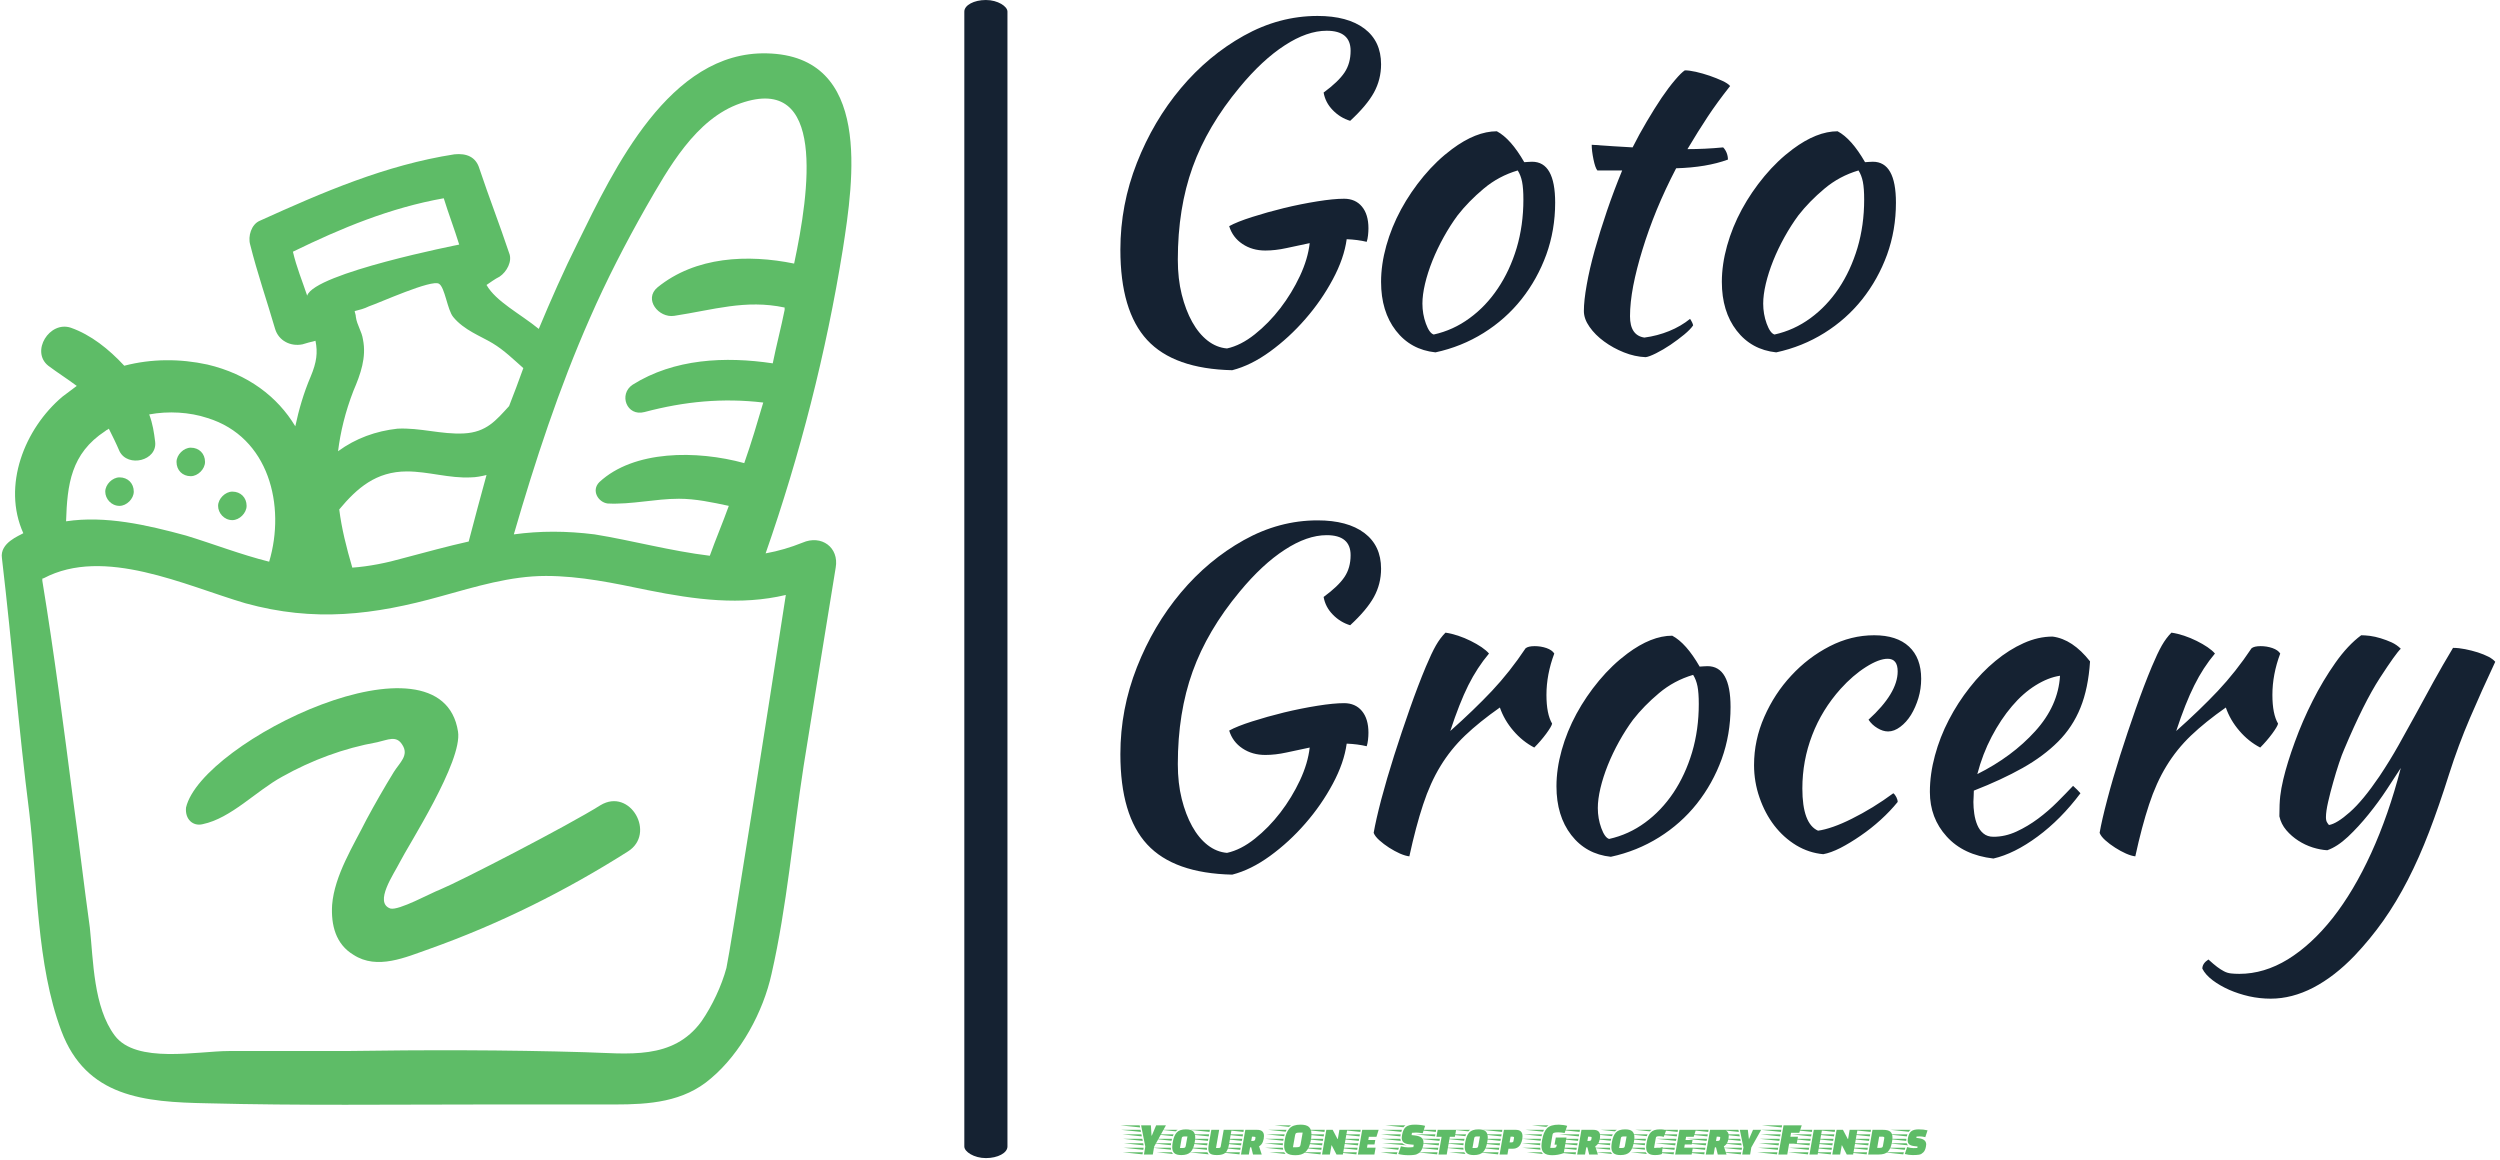 <svg xmlns="http://www.w3.org/2000/svg" version="1.1" xmlns:xlink="http://www.w3.org/1999/xlink" xmlns:svgjs="http://svgjs.dev/svgjs" width="1000" height="464" viewBox="0 0 1000 464"><g transform="matrix(1,0,0,1,-0.606,-0.382)"><svg viewBox="0 0 396 184" data-background-color="#ffffff" preserveAspectRatio="xMidYMid meet" height="464" width="1000" xmlns="http://www.w3.org/2000/svg" xmlns:xlink="http://www.w3.org/1999/xlink"><g id="tight-bounds" transform="matrix(1,0,0,1,0.24,0.152)"><svg viewBox="0 0 395.52 183.697" height="183.697" width="395.52"><g><svg viewBox="0 0 491.273 228.169" height="183.697" width="395.52"><g><rect width="8.498" height="228.169" x="189.65" y="0" fill="#152232" opacity="1" stroke-width="0" stroke="transparent" fill-opacity="1" class="rect-qz-0" data-fill-palette-color="primary" rx="1%" id="qz-0" data-palette-color="#152232"></rect></g><g transform="matrix(1,0,0,1,220.395,0.568)"><svg viewBox="0 0 270.878 227.034" height="227.034" width="270.878"><g id="textblocktransform"><svg viewBox="0 0 270.878 227.034" height="227.034" width="270.878" id="textblock"><g><svg viewBox="0 0 270.878 198.764" height="198.764" width="270.878"><g transform="matrix(1,0,0,1,0,0)"><svg width="270.878" viewBox="7.05 -36.9 157.95 112.9" height="198.764" data-palette-color="#152232"><svg></svg><svg></svg><g class="wordmark-text-0" data-fill-palette-color="primary" id="text-0"><path d="M32.75-15.9v0c0.867 0 1.55 0.3 2.05 0.9 0.5 0.6 0.75 1.433 0.75 2.5v0c0 0.267-0.017 0.54-0.05 0.82-0.033 0.287-0.083 0.53-0.15 0.73v0c-0.7-0.167-1.467-0.267-2.3-0.3v0c-0.2 1.467-0.733 3.007-1.6 4.62-0.867 1.62-1.917 3.137-3.15 4.55-1.233 1.42-2.583 2.663-4.05 3.73-1.467 1.067-2.917 1.783-4.35 2.15v0c-4.467-0.1-7.723-1.257-9.77-3.47-2.053-2.22-3.08-5.68-3.08-10.38v0c0-3.433 0.633-6.76 1.9-9.98 1.267-3.213 2.95-6.07 5.05-8.57 2.1-2.5 4.51-4.51 7.23-6.03 2.713-1.513 5.537-2.27 8.47-2.27v0c2.3 0 4.093 0.483 5.38 1.45 1.28 0.967 1.92 2.333 1.92 4.1v0c0 1.167-0.273 2.25-0.82 3.25-0.553 1-1.463 2.083-2.73 3.25v0c-0.767-0.233-1.433-0.643-2-1.23-0.567-0.58-0.917-1.253-1.05-2.02v0c1.133-0.833 1.933-1.6 2.4-2.3 0.467-0.7 0.7-1.533 0.7-2.5v0c0-1.533-0.917-2.3-2.75-2.3v0c-1.5 0-3.107 0.56-4.82 1.68-1.72 1.113-3.447 2.72-5.18 4.82v0c-2.467 2.967-4.267 6.023-5.4 9.17-1.133 3.153-1.7 6.697-1.7 10.63v0c0 1.467 0.15 2.8 0.45 4 0.3 1.2 0.7 2.25 1.2 3.15 0.5 0.9 1.09 1.617 1.77 2.15 0.687 0.533 1.43 0.833 2.23 0.9v0c1.067-0.233 2.133-0.777 3.2-1.63 1.067-0.847 2.043-1.847 2.93-3 0.88-1.147 1.63-2.38 2.25-3.7 0.613-1.313 0.987-2.57 1.12-3.77v0c-0.933 0.2-1.823 0.39-2.67 0.57-0.853 0.187-1.663 0.28-2.43 0.28v0c-1 0-1.873-0.25-2.62-0.75-0.753-0.5-1.263-1.183-1.53-2.05v0c0.6-0.333 1.477-0.683 2.63-1.05 1.147-0.367 2.37-0.71 3.67-1.03 1.3-0.313 2.577-0.57 3.83-0.77 1.247-0.2 2.27-0.3 3.07-0.3zM43.25 1.75v0c-1.9-0.2-3.417-1.033-4.55-2.5-1.133-1.467-1.7-3.333-1.7-5.6v0c0-1.333 0.2-2.717 0.6-4.15 0.4-1.433 0.967-2.827 1.7-4.18 0.733-1.347 1.6-2.62 2.6-3.82 1-1.2 2.083-2.233 3.25-3.1v0c1.833-1.367 3.55-2.05 5.15-2.05v0c1.067 0.567 2.117 1.75 3.15 3.55v0c0.167 0 0.317-0.01 0.45-0.03 0.133-0.013 0.283-0.02 0.45-0.02v0c1.767 0 2.65 1.567 2.65 4.7v0c0 2.1-0.34 4.093-1.02 5.98-0.687 1.88-1.637 3.587-2.85 5.12-1.22 1.533-2.67 2.823-4.35 3.87-1.687 1.053-3.53 1.797-5.53 2.23zM45.8-14v0c-0.567 0.767-1.1 1.6-1.6 2.5-0.5 0.9-0.933 1.807-1.3 2.72-0.367 0.92-0.65 1.803-0.85 2.65-0.2 0.853-0.3 1.613-0.3 2.28v0c0 0.8 0.133 1.567 0.4 2.3 0.267 0.733 0.567 1.15 0.9 1.25v0c1.5-0.333 2.873-0.96 4.12-1.88 1.253-0.913 2.337-2.053 3.25-3.42 0.92-1.367 1.64-2.917 2.16-4.65 0.513-1.733 0.77-3.583 0.77-5.55v0c0-0.867-0.05-1.55-0.15-2.05-0.1-0.5-0.267-0.933-0.5-1.3v0c-1.467 0.433-2.773 1.133-3.92 2.1-1.153 0.967-2.147 1.983-2.98 3.05zM64.7-19.15h-2.85c-0.167-0.2-0.317-0.627-0.45-1.28-0.133-0.647-0.2-1.203-0.2-1.67v0c0.867 0.067 1.7 0.123 2.5 0.17 0.8 0.053 1.533 0.097 2.2 0.13v0c0.5-1 1.043-1.993 1.63-2.98 0.58-0.98 1.143-1.88 1.69-2.7 0.553-0.813 1.073-1.503 1.56-2.07 0.48-0.567 0.853-0.933 1.12-1.1v0c0.333 0 0.757 0.057 1.27 0.17 0.52 0.12 1.047 0.27 1.58 0.45 0.533 0.187 1.017 0.38 1.45 0.58 0.433 0.2 0.733 0.4 0.9 0.6v0c-1 1.267-1.857 2.44-2.57 3.52-0.72 1.087-1.497 2.33-2.33 3.73v0c0.667 0 1.34-0.017 2.02-0.05 0.687-0.033 1.38-0.083 2.08-0.15v0c0.167 0.167 0.3 0.373 0.4 0.62 0.1 0.253 0.15 0.513 0.15 0.78v0c-1.633 0.6-3.617 0.933-5.95 1v0c-0.833 1.6-1.577 3.19-2.23 4.77-0.647 1.587-1.193 3.113-1.64 4.58-0.453 1.467-0.807 2.85-1.06 4.15-0.247 1.3-0.37 2.467-0.37 3.5v0c0 1.467 0.55 2.283 1.65 2.45v0c1-0.133 1.95-0.383 2.85-0.75 0.9-0.367 1.7-0.833 2.4-1.4v0c0.2 0.3 0.317 0.55 0.35 0.75v0c-0.2 0.3-0.54 0.65-1.02 1.05-0.487 0.4-1.013 0.793-1.58 1.18-0.567 0.38-1.117 0.703-1.65 0.97-0.533 0.267-0.933 0.417-1.2 0.45v0c-0.833-0.033-1.667-0.217-2.5-0.55-0.833-0.333-1.59-0.75-2.27-1.25-0.687-0.5-1.247-1.06-1.68-1.68-0.433-0.613-0.65-1.22-0.65-1.82v0c0-0.8 0.11-1.81 0.33-3.03 0.213-1.213 0.52-2.537 0.92-3.97 0.4-1.433 0.867-2.933 1.4-4.5 0.533-1.567 1.117-3.117 1.75-4.65zM82.4 1.75v0c-1.9-0.2-3.417-1.033-4.55-2.5-1.133-1.467-1.7-3.333-1.7-5.6v0c0-1.333 0.2-2.717 0.6-4.15 0.4-1.433 0.967-2.827 1.7-4.18 0.733-1.347 1.6-2.62 2.6-3.82 1-1.2 2.083-2.233 3.25-3.1v0c1.833-1.367 3.55-2.05 5.15-2.05v0c1.067 0.567 2.117 1.75 3.15 3.55v0c0.167 0 0.317-0.01 0.45-0.03 0.133-0.013 0.283-0.02 0.45-0.02v0c1.767 0 2.65 1.567 2.65 4.7v0c0 2.1-0.34 4.093-1.02 5.98-0.687 1.88-1.637 3.587-2.85 5.12-1.22 1.533-2.67 2.823-4.35 3.87-1.687 1.053-3.53 1.797-5.53 2.23zM84.95-14v0c-0.567 0.767-1.1 1.6-1.6 2.5-0.5 0.9-0.933 1.807-1.3 2.72-0.367 0.92-0.65 1.803-0.85 2.65-0.2 0.853-0.3 1.613-0.3 2.28v0c0 0.8 0.133 1.567 0.4 2.3 0.267 0.733 0.567 1.15 0.9 1.25v0c1.5-0.333 2.877-0.96 4.13-1.88 1.247-0.913 2.33-2.053 3.25-3.42 0.913-1.367 1.63-2.917 2.15-4.65 0.513-1.733 0.77-3.583 0.77-5.55v0c0-0.867-0.05-1.55-0.15-2.05-0.1-0.5-0.267-0.933-0.5-1.3v0c-1.467 0.433-2.773 1.133-3.92 2.1-1.153 0.967-2.147 1.983-2.98 3.05z" fill="#152232" fill-rule="nonzero" stroke="none" stroke-width="1" stroke-linecap="butt" stroke-linejoin="miter" stroke-miterlimit="10" stroke-dasharray="" stroke-dashoffset="0" font-family="none" font-weight="none" font-size="none" text-anchor="none" style="mix-blend-mode: normal" data-fill-palette-color="primary" opacity="1"></path><path transform="translate(0,57.95)" d="M32.75-15.9v0c0.867 0 1.55 0.3 2.05 0.9 0.5 0.6 0.75 1.433 0.75 2.5v0c0 0.267-0.017 0.54-0.05 0.82-0.033 0.287-0.083 0.53-0.15 0.73v0c-0.7-0.167-1.467-0.267-2.3-0.3v0c-0.2 1.467-0.733 3.007-1.6 4.62-0.867 1.62-1.917 3.137-3.15 4.55-1.233 1.42-2.583 2.663-4.05 3.73-1.467 1.067-2.917 1.783-4.35 2.15v0c-4.467-0.1-7.723-1.257-9.77-3.47-2.053-2.22-3.08-5.68-3.08-10.38v0c0-3.433 0.633-6.76 1.9-9.98 1.267-3.213 2.95-6.07 5.05-8.57 2.1-2.5 4.51-4.51 7.23-6.03 2.713-1.513 5.537-2.27 8.47-2.27v0c2.3 0 4.093 0.483 5.38 1.45 1.28 0.967 1.92 2.333 1.92 4.1v0c0 1.167-0.273 2.25-0.82 3.25-0.553 1-1.463 2.083-2.73 3.25v0c-0.767-0.233-1.433-0.643-2-1.23-0.567-0.58-0.917-1.253-1.05-2.02v0c1.133-0.833 1.933-1.6 2.4-2.3 0.467-0.7 0.7-1.533 0.7-2.5v0c0-1.533-0.917-2.3-2.75-2.3v0c-1.5 0-3.107 0.56-4.82 1.68-1.72 1.113-3.447 2.72-5.18 4.82v0c-2.467 2.967-4.267 6.023-5.4 9.17-1.133 3.153-1.7 6.697-1.7 10.63v0c0 1.467 0.15 2.8 0.45 4 0.3 1.2 0.7 2.25 1.2 3.15 0.5 0.9 1.09 1.617 1.77 2.15 0.687 0.533 1.43 0.833 2.23 0.9v0c1.067-0.233 2.133-0.777 3.2-1.63 1.067-0.847 2.043-1.847 2.93-3 0.88-1.147 1.63-2.38 2.25-3.7 0.613-1.313 0.987-2.57 1.12-3.77v0c-0.933 0.2-1.823 0.39-2.67 0.57-0.853 0.187-1.663 0.28-2.43 0.28v0c-1 0-1.873-0.25-2.62-0.75-0.753-0.5-1.263-1.183-1.53-2.05v0c0.6-0.333 1.477-0.683 2.63-1.05 1.147-0.367 2.37-0.71 3.67-1.03 1.3-0.313 2.577-0.57 3.83-0.77 1.247-0.2 2.27-0.3 3.07-0.3zM36.15-1v0c0.167-0.967 0.457-2.243 0.87-3.83 0.42-1.58 0.913-3.263 1.48-5.05 0.567-1.78 1.167-3.57 1.8-5.37 0.633-1.8 1.25-3.417 1.85-4.85v0c0.433-1.033 0.817-1.843 1.15-2.43 0.333-0.58 0.7-1.07 1.1-1.47v0c0.467 0.067 0.95 0.183 1.45 0.35 0.5 0.167 0.983 0.367 1.45 0.6 0.467 0.233 0.883 0.473 1.25 0.72 0.367 0.253 0.65 0.497 0.85 0.73v0c-0.9 1.067-1.693 2.283-2.38 3.65-0.68 1.367-1.37 3.117-2.07 5.25v0c1.8-1.6 3.393-3.133 4.78-4.6 1.38-1.467 2.67-3.1 3.87-4.9v0c0.2-0.167 0.55-0.25 1.05-0.25v0c0.467 0 0.917 0.073 1.35 0.22 0.433 0.153 0.733 0.363 0.9 0.63v0c-0.6 1.6-0.9 3.183-0.9 4.75v0c0 1.467 0.217 2.567 0.65 3.3v0c-0.033 0.2-0.257 0.583-0.67 1.15-0.42 0.567-0.88 1.1-1.38 1.6v0c-0.9-0.467-1.7-1.11-2.4-1.93-0.7-0.813-1.217-1.703-1.55-2.67v0c-1.567 1.1-2.9 2.173-4 3.22-1.1 1.053-2.04 2.22-2.82 3.5-0.787 1.287-1.453 2.763-2 4.43-0.553 1.667-1.08 3.65-1.58 5.95v0c-0.3-0.033-0.66-0.14-1.08-0.32-0.413-0.187-0.83-0.413-1.25-0.68-0.413-0.267-0.787-0.55-1.12-0.85-0.333-0.3-0.55-0.583-0.65-0.85zM63.4 1.75v0c-1.9-0.2-3.417-1.033-4.55-2.5-1.133-1.467-1.7-3.333-1.7-5.6v0c0-1.333 0.2-2.717 0.6-4.15 0.4-1.433 0.967-2.827 1.7-4.18 0.733-1.347 1.6-2.62 2.6-3.82 1-1.2 2.083-2.233 3.25-3.1v0c1.833-1.367 3.55-2.05 5.15-2.05v0c1.067 0.567 2.117 1.75 3.15 3.55v0c0.167 0 0.317-0.01 0.45-0.03 0.133-0.013 0.283-0.02 0.45-0.02v0c1.767 0 2.65 1.567 2.65 4.7v0c0 2.1-0.34 4.093-1.02 5.98-0.687 1.88-1.637 3.587-2.85 5.12-1.22 1.533-2.67 2.823-4.35 3.87-1.687 1.053-3.53 1.797-5.53 2.23zM65.95-14v0c-0.567 0.767-1.1 1.6-1.6 2.5-0.5 0.9-0.933 1.807-1.3 2.72-0.367 0.92-0.65 1.803-0.85 2.65-0.2 0.853-0.3 1.613-0.3 2.28v0c0 0.8 0.133 1.567 0.4 2.3 0.267 0.733 0.567 1.15 0.9 1.25v0c1.5-0.333 2.877-0.96 4.13-1.88 1.247-0.913 2.33-2.053 3.25-3.42 0.913-1.367 1.63-2.917 2.15-4.65 0.513-1.733 0.77-3.583 0.77-5.55v0c0-0.867-0.05-1.55-0.15-2.05-0.1-0.5-0.267-0.933-0.5-1.3v0c-1.467 0.433-2.773 1.133-3.92 2.1-1.153 0.967-2.147 1.983-2.98 3.05zM79.85-8.8v0c0-1.9 0.393-3.743 1.18-5.53 0.78-1.78 1.813-3.36 3.1-4.74 1.28-1.387 2.747-2.507 4.4-3.36 1.647-0.847 3.353-1.27 5.12-1.27v0c1.733 0 3.067 0.433 4 1.3 0.933 0.867 1.4 2.1 1.4 3.7v0c0 0.767-0.107 1.507-0.32 2.22-0.22 0.72-0.503 1.363-0.85 1.93-0.353 0.567-0.763 1.023-1.23 1.37-0.467 0.353-0.933 0.53-1.4 0.53v0c-0.4 0-0.807-0.127-1.22-0.38-0.42-0.247-0.763-0.57-1.03-0.97v0c2.233-2.033 3.35-3.883 3.35-5.55v0c0-0.967-0.383-1.45-1.15-1.45v0c-0.667 0-1.5 0.317-2.5 0.95-1 0.633-1.967 1.467-2.9 2.5v0c-1.433 1.6-2.523 3.373-3.27 5.32-0.753 1.953-1.13 3.997-1.13 6.13v0c0 2.7 0.6 4.317 1.8 4.85v0c0.5-0.067 1.083-0.217 1.75-0.45 0.667-0.233 1.383-0.543 2.15-0.93 0.767-0.38 1.56-0.82 2.38-1.32 0.813-0.5 1.603-1.033 2.37-1.6v0c0.133 0.1 0.25 0.25 0.35 0.45 0.1 0.2 0.15 0.383 0.15 0.55v0c-0.567 0.7-1.217 1.383-1.95 2.05-0.733 0.667-1.5 1.273-2.3 1.82-0.8 0.553-1.573 1.023-2.32 1.41-0.753 0.38-1.413 0.62-1.98 0.72v0c-1.1-0.1-2.133-0.44-3.1-1.02-0.967-0.587-1.81-1.347-2.53-2.28-0.713-0.933-1.277-2-1.69-3.2-0.42-1.2-0.63-2.45-0.63-3.75zM118.45-20.7v0c-0.133 2.067-0.5 3.84-1.1 5.32-0.6 1.487-1.457 2.787-2.57 3.9-1.12 1.12-2.48 2.13-4.08 3.03-1.6 0.9-3.467 1.767-5.6 2.6v0c0 0.2-0.007 0.407-0.02 0.62-0.02 0.22-0.03 0.447-0.03 0.68v0c0 0.433 0.033 0.883 0.1 1.35 0.067 0.467 0.183 0.9 0.35 1.3 0.167 0.4 0.4 0.723 0.7 0.97 0.3 0.253 0.683 0.38 1.15 0.38v0c0.9 0 1.783-0.2 2.65-0.6 0.867-0.4 1.693-0.893 2.48-1.48 0.78-0.58 1.513-1.213 2.2-1.9 0.68-0.68 1.287-1.303 1.82-1.87v0c0.333 0.3 0.617 0.583 0.85 0.85v0c-1.5 2-3.14 3.657-4.92 4.97-1.787 1.32-3.48 2.163-5.08 2.53v0c-2.3-0.267-4.09-1.11-5.37-2.53-1.287-1.413-1.93-3.12-1.93-5.12v0c0-1.367 0.193-2.76 0.58-4.18 0.38-1.413 0.913-2.78 1.6-4.1 0.68-1.313 1.48-2.553 2.4-3.72 0.913-1.167 1.897-2.183 2.95-3.05 1.047-0.867 2.13-1.55 3.25-2.05 1.113-0.5 2.22-0.75 3.32-0.75v0c1.533 0.2 2.967 1.15 4.3 2.85zM115-19.05v0c-0.9 0.133-1.833 0.5-2.8 1.1-0.967 0.6-1.873 1.4-2.72 2.4-0.853 1-1.63 2.167-2.33 3.5-0.7 1.333-1.25 2.767-1.65 4.3v0c2.667-1.333 4.883-2.977 6.65-4.93 1.767-1.947 2.717-4.07 2.85-6.37zM119.55-1v0c0.167-0.967 0.46-2.243 0.88-3.83 0.413-1.58 0.903-3.263 1.47-5.05 0.567-1.78 1.167-3.57 1.8-5.37 0.633-1.8 1.25-3.417 1.85-4.85v0c0.433-1.033 0.817-1.843 1.15-2.43 0.333-0.58 0.7-1.07 1.1-1.47v0c0.467 0.067 0.95 0.183 1.45 0.35 0.5 0.167 0.983 0.367 1.45 0.6 0.467 0.233 0.883 0.473 1.25 0.72 0.367 0.253 0.65 0.497 0.85 0.73v0c-0.9 1.067-1.69 2.283-2.37 3.65-0.687 1.367-1.38 3.117-2.08 5.25v0c1.8-1.6 3.393-3.133 4.78-4.6 1.38-1.467 2.67-3.1 3.87-4.9v0c0.2-0.167 0.55-0.25 1.05-0.25v0c0.467 0 0.917 0.073 1.35 0.22 0.433 0.153 0.733 0.363 0.9 0.63v0c-0.6 1.6-0.9 3.183-0.9 4.75v0c0 1.467 0.217 2.567 0.65 3.3v0c-0.033 0.2-0.257 0.583-0.67 1.15-0.42 0.567-0.88 1.1-1.38 1.6v0c-0.9-0.467-1.7-1.11-2.4-1.93-0.7-0.813-1.217-1.703-1.55-2.67v0c-1.567 1.1-2.9 2.173-4 3.22-1.1 1.053-2.04 2.22-2.82 3.5-0.787 1.287-1.453 2.763-2 4.43-0.553 1.667-1.08 3.65-1.58 5.95v0c-0.3-0.033-0.657-0.14-1.07-0.32-0.42-0.187-0.837-0.413-1.25-0.68-0.42-0.267-0.797-0.55-1.13-0.85-0.333-0.3-0.55-0.583-0.65-0.85zM159.7-7.75v0c-0.767 2.433-1.533 4.65-2.3 6.65-0.767 2-1.583 3.84-2.45 5.52-0.867 1.687-1.8 3.24-2.8 4.66-1 1.413-2.1 2.753-3.3 4.02v0c-1.533 1.6-3.117 2.827-4.75 3.68-1.633 0.847-3.267 1.27-4.9 1.27v0c-0.833 0-1.657-0.09-2.47-0.27-0.82-0.187-1.587-0.437-2.3-0.75-0.72-0.32-1.353-0.687-1.9-1.1-0.553-0.42-0.947-0.863-1.18-1.33v0c0-0.4 0.233-0.75 0.7-1.05v0c0.4 0.367 0.733 0.65 1 0.85 0.267 0.2 0.527 0.367 0.78 0.5 0.247 0.133 0.513 0.217 0.8 0.25 0.28 0.033 0.603 0.05 0.97 0.05v0c1.9 0 3.76-0.557 5.58-1.67 1.813-1.12 3.53-2.703 5.15-4.75 1.613-2.053 3.087-4.537 4.42-7.45 1.333-2.92 2.467-6.18 3.4-9.78v0c-0.433 0.667-0.967 1.483-1.6 2.45-0.633 0.967-1.333 1.923-2.1 2.87-0.767 0.953-1.557 1.813-2.37 2.58-0.82 0.767-1.613 1.283-2.38 1.55v0c-0.533-0.033-1.09-0.14-1.67-0.32-0.587-0.187-1.137-0.447-1.65-0.78-0.52-0.333-0.98-0.733-1.38-1.2-0.4-0.467-0.667-1-0.8-1.6v0c0-0.967 0.033-1.743 0.1-2.33 0.067-0.58 0.183-1.22 0.35-1.92v0c0.3-1.267 0.743-2.7 1.33-4.3 0.58-1.6 1.263-3.177 2.05-4.73 0.78-1.547 1.647-2.997 2.6-4.35 0.947-1.347 1.937-2.403 2.97-3.17v0c0.267 0 0.6 0.023 1 0.07 0.4 0.053 0.817 0.147 1.25 0.28 0.433 0.133 0.85 0.29 1.25 0.47 0.4 0.187 0.75 0.43 1.05 0.73v0c-0.367 0.333-1.167 1.45-2.4 3.35-1.233 1.9-2.6 4.633-4.1 8.2v0c-0.167 0.367-0.367 0.9-0.6 1.6-0.233 0.7-0.457 1.433-0.67 2.2-0.22 0.767-0.413 1.517-0.58 2.25-0.167 0.733-0.25 1.317-0.25 1.75v0c0 0.267 0.043 0.467 0.13 0.6 0.08 0.133 0.153 0.233 0.22 0.3v0c0.6-0.1 1.4-0.593 2.4-1.48 1-0.88 2.133-2.253 3.4-4.12v0c0.8-1.2 1.533-2.393 2.2-3.58 0.667-1.18 1.327-2.37 1.98-3.57 0.647-1.2 1.32-2.433 2.02-3.7 0.7-1.267 1.45-2.567 2.25-3.9v0c0.433 0 0.9 0.05 1.4 0.15 0.5 0.1 0.983 0.223 1.45 0.37 0.467 0.153 0.877 0.32 1.23 0.5 0.347 0.187 0.603 0.38 0.77 0.58v0c-1.033 2.2-2 4.35-2.9 6.45-0.9 2.1-1.7 4.25-2.4 6.45z" fill="#152232" fill-rule="nonzero" stroke="none" stroke-width="1" stroke-linecap="butt" stroke-linejoin="miter" stroke-miterlimit="10" stroke-dasharray="" stroke-dashoffset="0" font-family="none" font-weight="none" font-size="none" text-anchor="none" style="mix-blend-mode: normal" data-fill-palette-color="primary" opacity="1"></path></g></svg></g></svg></g><g transform="matrix(1,0,0,1,0,221.011)"><svg viewBox="0 0 159.033 6.023" height="6.023" width="159.033"><g transform="matrix(1,0,0,1,0,0)"><svg width="159.033" viewBox="-12.05 -32 864.73 32.75" height="6.023" data-palette-color="#5ebc67"><path d="M12.05-2.4L11.65-0.15-9.5-2.4 12.05-2.4ZM12.85-7.25L12.5-5-8.65-7.25 12.85-7.25ZM12.4-12.05L12.85-9.8-8.35-12.05 12.4-12.05ZM11.45-16.85L11.9-14.6-9.3-16.85 11.45-16.85ZM-11.15-26.45L9.55-26.45 10-24.2-11.15-26.45ZM-10.2-21.65L10.5-21.65 10.95-19.4-10.2-21.65ZM8.65-31.25L9.1-29-12.05-31.25 8.65-31.25ZM10.15-31.25L20.65-31.25 21.3-20.25 21.65-20.25 26.25-31.25 36.75-31.25 24.15-8.5 22.7 0 13.2 0 14.65-8.5 10.15-31.25ZM58.15-26.95L58.15-26.95Q63.55-26.95 65.85-24.88 68.15-22.8 68.15-18.4L68.15-18.4Q68.15-16.25 67.6-13.2L67.6-13.2Q66.35-6 63.2-2.7 60.05 0.6 53.3 0.6L53.3 0.6Q48 0.6 45.75-1.48 43.5-3.55 43.5-7.9L43.5-7.9Q43.5-10.15 44.05-13.2L44.05-13.2Q45.3-20.4 48.4-23.68 51.5-26.95 58.15-26.95ZM51.8-7L54.75-7Q56.2-7 56.92-7.35 57.65-7.7 57.9-8.9L57.9-8.9 59.8-19.35 56.75-19.35Q55.35-19.35 54.57-19 53.8-18.65 53.65-17.5L53.65-17.5 51.8-7ZM22.35-12.05L42.3-12.05Q42.1-10.5 42.05-9.95L42.05-9.95 22.35-12.05ZM23.25-16.85L43.25-16.85 42.8-14.75 23.25-16.85ZM22.55-7.25L42-7.25Q42-6.45 42.2-5.15L42.2-5.15 22.55-7.25ZM25.25-21.65L45-21.65Q44.4-20.35 44.15-19.65L44.15-19.65 25.25-21.65ZM26.9-2.4L43.05-2.4Q43.65-1.2 44.35-0.55L44.35-0.55 26.9-2.4ZM31.95-26.45L49.35-26.45Q48.15-25.75 47.3-24.8L47.3-24.8 31.95-26.45ZM81.3-12.05L80.9-9.8 59.7-12.05 81.3-12.05ZM82.15-16.85L81.75-14.6 60.55-16.85 82.15-16.85ZM83-21.65L82.6-19.4 61.4-21.65 83-21.65ZM83.8-26.45L83.45-24.2 62.25-26.45 83.8-26.45ZM59.55-7.25L80.7-7.25 80.7-6.25Q80.7-5.4 80.75-5L80.75-5 59.55-7.25ZM82.65-0.15L82.65-0.15 61.45-2.4 81.2-2.4Q81.75-1 82.65-0.15ZM90.4-7L92.9-7Q94.25-7 94.77-7.33 95.3-7.65 95.5-8.9L95.5-8.9 98.65-26.45 107.05-26.45 104.45-11.55Q103.25-4.55 100.57-1.98 97.9 0.6 91.45 0.6L91.45 0.6Q86.3 0.6 84.25-0.93 82.2-2.45 82.2-6.25L82.2-6.25Q82.2-8.35 82.75-11.55L82.75-11.55 85.4-26.45 93.8-26.45 90.4-7ZM121.79-26.45L134.49-26.45Q141.79-26.45 141.79-19.85L141.79-19.85Q141.79-16.85 140.59-13.63 139.39-10.4 136.54-8.8L136.54-8.8 139.39 0 130.04 0 128.14-7.7 126.94-7.7 125.59 0 117.19 0 121.79-26.45ZM132.34-16.05L132.64-17.8Q132.64-17.85 132.69-18.3L132.69-18.3Q132.69-19.15 130.04-19.15L130.04-19.15 128.94-19.15 128.14-14.55 129.74-14.55Q132.04-14.55 132.34-16.05L132.34-16.05ZM115.94-2.4L115.54-0.15 94.34-2.4 115.94-2.4ZM117.64-12.05L117.24-9.8 96.04-12.05 117.64-12.05ZM118.49-16.85L118.09-14.6 96.89-16.85 118.49-16.85ZM119.34-21.65L118.94-19.4 97.74-21.65 119.34-21.65ZM120.14-26.45L119.79-24.2 98.59-26.45 120.14-26.45ZM116.79-7.25L116.39-5 95.19-7.25 116.79-7.25ZM172.84-7.8L176.79-7.8Q178.74-7.8 179.69-8.28 180.64-8.75 180.94-10.45L180.94-10.45 183.24-23.45 179.24-23.45Q177.34-23.45 176.39-22.98 175.44-22.5 175.14-20.8L175.14-20.8 172.84-7.8ZM180.89-32L180.89-32Q187.24-32 189.94-29.53 192.64-27.05 192.64-21.9 192.64-16.75 191.01-11.13 189.39-5.5 185.86-2.38 182.34 0.75 175.56 0.75 168.79 0.75 166.09-1.73 163.39-4.2 163.39-9.35L163.39-9.35Q163.39-11.8 164.09-15.83 164.79-19.85 165.94-22.78 167.09-25.7 169.04-27.85L169.04-27.85Q172.79-32 180.89-32ZM162.79-16.85L162.64-15.85Q162.54-15.45 162.44-14.75L162.44-14.75 142.79-16.85 162.79-16.85ZM142.24-12.05L162.09-12.05Q161.94-10.9 161.94-9.95L161.94-9.95 142.24-12.05ZM143.99-21.65L163.99-21.65 163.39-19.6 143.99-21.65ZM142.89-7.25L161.99-7.25Q162.19-5.85 162.34-5.15L162.34-5.15 142.89-7.25ZM146.34-26.45L166.04-26.45Q165.34-25.15 165.04-24.45L165.04-24.45 146.34-26.45ZM147.69-2.4L163.49-2.4Q164.14-1.25 164.99-0.55L164.99-0.55 147.69-2.4ZM153.24-31.25L170.79-31.25Q169.34-30.35 168.54-29.6L168.54-29.6 153.24-31.25ZM226.29 0L219.49 0 214.34-9.9 214.14-9.9 212.39 0 203.99 0 208.59-26.45 215.39-26.45 220.59-16.6 220.89-16.6 222.59-26.45 230.94-26.45 226.29 0ZM202.74-2.4L202.34-0.15 181.14-2.4 202.74-2.4ZM204.44-12.05L204.04-9.8 182.84-12.05 204.44-12.05ZM205.29-16.85L204.89-14.6 183.69-16.85 205.29-16.85ZM206.14-21.65L205.74-19.4 184.54-21.65 206.14-21.65ZM206.94-26.45L206.59-24.2 185.39-26.45 206.94-26.45ZM203.59-7.25L203.19-5 181.99-7.25 203.59-7.25ZM261.03-15.55L260.18-10.75 252.73-10.75 252.13-7.35 261.38-7.35 260.08 0 242.43 0 247.03-26.45 264.63-26.45 262.28-18.95 254.13-18.95 253.53-15.55 261.03-15.55ZM241.18-2.4L240.78-0.15 219.58-2.4 241.18-2.4ZM242.88-12.05L242.48-9.8 221.28-12.05 242.88-12.05ZM243.73-16.85L243.33-14.6 222.13-16.85 243.73-16.85ZM244.58-21.65L244.18-19.4 222.98-21.65 244.58-21.65ZM245.38-26.45L245.03-24.2 223.83-26.45 245.38-26.45ZM242.03-7.25L241.63-5 220.43-7.25 242.03-7.25ZM287.93-19.4L287.93-19.4 266.73-21.65 288.28-21.65Q288.03-20.65 287.93-19.4ZM268.13-26.45L289.63-26.45 288.88-24.25 268.13-26.45ZM267.18-16.85L287.93-16.85Q288.03-15.5 288.33-14.6L288.33-14.6 267.18-16.85ZM294.93-9.8L294.93-9.8 268.48-12.05 290.03-12.05Q291.68-10.45 294.93-9.8ZM271.88-31.25L293.38-31.25Q292.23-30.5 291.18-29.2L291.18-29.2 271.88-31.25ZM285.58-5.05L267.63-7.25 286.33-7.25 285.58-5.05ZM283.98-0.2L266.78-2.4 284.73-2.4 283.98-0.2ZM285.68-0.55L288.48-8.8Q292.68-7.65 296.15-7.65 299.63-7.65 301.83-7.95L301.83-7.95 302.23-10.45 298.08-10.85Q293.33-11.3 291.35-13 289.38-14.7 289.38-17.8L289.38-17.8Q289.38-19.15 289.68-20.8L289.68-20.8Q290.83-27.2 293.88-29.6 296.93-32 303.25-32 309.58-32 314.43-30.75L314.43-30.75 311.83-22.75Q307.48-23.5 304.85-23.5 302.23-23.5 300.33-23.25L300.33-23.25 299.93-20.8 303.28-20.45Q308.38-19.9 310.53-18.03 312.68-16.15 312.68-13L312.68-13Q312.68-9.8 311.33-6.4L311.33-6.4Q310.58-4.65 309.75-3.48 308.93-2.3 307.65-1.48 306.38-0.65 305.33-0.23 304.28 0.2 302.63 0.4L302.63 0.4Q300.33 0.75 296.93 0.75L296.93 0.75Q290.73 0.75 285.68-0.55L285.68-0.55ZM347.63-26.45L346.28-18.95 340.88-18.95 337.57 0 328.78 0 332.07-18.95 326.53-18.95 327.88-26.45 347.63-26.45ZM327.68-2.4L327.28-0.15 306.07-2.4 327.68-2.4ZM329.38-12.05L328.98-9.8 307.78-12.05 329.38-12.05ZM330.23-16.85L329.82-14.6 308.63-16.85 330.23-16.85ZM325.43-21.65L325.03-19.4 303.82-21.65 325.43-21.65ZM326.23-26.45L325.88-24.2 304.68-26.45 326.23-26.45ZM328.53-7.25L328.13-5 306.93-7.25 328.53-7.25ZM371.52-26.95L371.52-26.95Q376.92-26.95 379.22-24.88 381.52-22.8 381.52-18.4L381.52-18.4Q381.52-16.25 380.97-13.2L380.97-13.2Q379.72-6 376.57-2.7 373.42 0.6 366.67 0.6L366.67 0.6Q361.37 0.6 359.12-1.48 356.87-3.55 356.87-7.9L356.87-7.9Q356.87-10.15 357.42-13.2L357.42-13.2Q358.67-20.4 361.77-23.68 364.87-26.95 371.52-26.95ZM365.17-7L368.12-7Q369.57-7 370.3-7.35 371.02-7.7 371.27-8.9L371.27-8.9 373.17-19.35 370.12-19.35Q368.72-19.35 367.95-19 367.17-18.65 367.02-17.5L367.02-17.5 365.17-7ZM335.72-12.05L355.67-12.05Q355.47-10.5 355.42-9.95L355.42-9.95 335.72-12.05ZM336.62-16.85L356.62-16.85 356.17-14.75 336.62-16.85ZM335.92-7.25L355.37-7.25Q355.37-6.45 355.57-5.15L355.57-5.15 335.92-7.25ZM338.62-21.65L358.37-21.65Q357.77-20.35 357.52-19.65L357.52-19.65 338.62-21.65ZM340.27-2.4L356.42-2.4Q357.02-1.2 357.72-0.55L357.72-0.55 340.27-2.4ZM345.32-26.45L362.72-26.45Q361.52-25.75 360.67-24.8L360.67-24.8 345.32-26.45ZM408.57-6.2L408.57-6.2 403.72-6.2 402.62 0 394.22 0 398.82-26.45 411.52-26.45Q418.77-26.45 418.77-19.6L418.77-19.6Q418.77-16.5 417.87-13.9 416.97-11.3 415.92-9.8 414.87-8.3 412.94-7.25 411.02-6.2 408.57-6.2ZM409.07-14.4L409.67-17.8Q409.67-17.85 409.72-18.1L409.72-18.1Q409.72-19.15 407.57-19.15L407.57-19.15 405.97-19.15 404.92-12.95 406.47-12.95Q407.62-12.95 408.27-13.23 408.92-13.5 409.07-14.4L409.07-14.4ZM392.97-2.4L392.57-0.15 371.37-2.4 392.97-2.4ZM394.67-12.05L394.27-9.8 373.07-12.05 394.67-12.05ZM395.52-16.85L395.12-14.6 373.92-16.85 395.52-16.85ZM396.37-21.65L395.97-19.4 374.77-21.65 396.37-21.65ZM397.17-26.45L396.82-24.2 375.62-26.45 397.17-26.45ZM393.82-7.25L393.42-5 372.22-7.25 393.82-7.25ZM465.87-18.2L462.91-1.5Q456.81 0.75 450.66 0.75 444.51 0.75 441.79-1.7 439.06-4.15 439.06-9.25L439.06-9.25Q439.06-11.4 439.76-15.6L439.76-15.6Q441.26-24.3 445.06-28.15 448.87-32 457.66-32L457.66-32Q459.56-32 462.41-31.6 465.26-31.2 466.62-30.7L466.62-30.7 463.87-23.05Q460.12-23.75 456.99-23.75 453.87-23.75 452.51-23.25 451.16-22.75 450.91-21.25L450.91-21.25 448.46-7.1 451.62-7.1Q453.31-7.1 454.14-7.48 454.96-7.85 455.21-9.2L455.21-9.2 455.46-10.55 453.06-10.55 454.41-18.2 465.87-18.2ZM438.51-16.85L438.37-15.85Q438.26-15.45 438.16-14.75L438.16-14.75 418.51-16.85 438.51-16.85ZM417.96-12.05L437.81-12.05Q437.66-10.9 437.66-9.95L437.66-9.95 417.96-12.05ZM419.71-21.65L439.71-21.65 439.12-19.6 419.71-21.65ZM418.62-7.25L437.71-7.25Q437.91-5.85 438.06-5.15L438.06-5.15 418.62-7.25ZM422.06-26.45L441.76-26.45Q441.06-25.15 440.76-24.45L440.76-24.45 422.06-26.45ZM423.41-2.4L439.21-2.4Q439.87-1.25 440.71-0.55L440.71-0.55 423.41-2.4ZM428.96-31.25L446.51-31.25Q445.06-30.35 444.26-29.6L444.26-29.6 428.96-31.25ZM481.91-26.45L494.61-26.45Q501.91-26.45 501.91-19.85L501.91-19.85Q501.91-16.85 500.71-13.63 499.51-10.4 496.66-8.8L496.66-8.8 499.51 0 490.16 0 488.26-7.7 487.06-7.7 485.71 0 477.31 0 481.91-26.45ZM492.46-16.05L492.76-17.8Q492.76-17.85 492.81-18.3L492.81-18.3Q492.81-19.15 490.16-19.15L490.16-19.15 489.06-19.15 488.26-14.55 489.86-14.55Q492.16-14.55 492.46-16.05L492.46-16.05ZM476.06-2.4L475.66-0.15 454.46-2.4 476.06-2.4ZM477.76-12.05L477.36-9.8 456.16-12.05 477.76-12.05ZM478.61-16.85L478.21-14.6 457.01-16.85 478.61-16.85ZM479.46-21.65L479.06-19.4 457.86-21.65 479.46-21.65ZM480.26-26.45L479.91-24.2 458.71-26.45 480.26-26.45ZM476.91-7.25L476.51-5 455.31-7.25 476.91-7.25ZM528.61-26.95L528.61-26.95Q534.01-26.95 536.31-24.88 538.61-22.8 538.61-18.4L538.61-18.4Q538.61-16.25 538.06-13.2L538.06-13.2Q536.81-6 533.66-2.7 530.51 0.6 523.76 0.6L523.76 0.6Q518.46 0.6 516.21-1.48 513.96-3.55 513.96-7.9L513.96-7.9Q513.96-10.15 514.51-13.2L514.51-13.2Q515.76-20.4 518.86-23.68 521.96-26.95 528.61-26.95ZM522.26-7L525.21-7Q526.66-7 527.38-7.35 528.11-7.7 528.36-8.9L528.36-8.9 530.26-19.35 527.21-19.35Q525.81-19.35 525.04-19 524.26-18.65 524.11-17.5L524.11-17.5 522.26-7ZM492.81-12.05L512.76-12.05Q512.56-10.5 512.51-9.95L512.51-9.95 492.81-12.05ZM493.71-16.85L513.71-16.85 513.26-14.75 493.71-16.85ZM493.01-7.25L512.46-7.25Q512.46-6.45 512.66-5.15L512.66-5.15 493.01-7.25ZM495.71-21.65L515.46-21.65Q514.86-20.35 514.61-19.65L514.61-19.65 495.71-21.65ZM497.36-2.4L513.51-2.4Q514.11-1.2 514.81-0.55L514.81-0.55 497.36-2.4ZM502.41-26.45L519.81-26.45Q518.61-25.75 517.76-24.8L517.76-24.8 502.41-26.45ZM568.86-8.05L568.06-0.55Q565.36 0.6 560.56 0.6 555.76 0.6 553.48-1.43 551.21-3.45 551.21-7.8L551.21-7.8Q551.21-9.75 551.81-13.2L551.81-13.2Q553.06-20.45 556.13-23.7 559.21-26.95 565.96-26.95L565.96-26.95Q570.81-26.95 572.61-25.85L572.61-25.85 570.06-18.9Q567.56-19.6 565.51-19.6 563.46-19.6 562.63-19.25 561.81-18.9 561.61-17.9L561.61-17.9 559.66-7.2Q560.71-6.95 563.28-6.95 565.86-6.95 568.86-8.05L568.86-8.05ZM530.11-12.05L550.06-12.05Q549.86-10.5 549.81-9.95L549.81-9.95 530.11-12.05ZM531.01-16.85L551.01-16.85 550.56-14.75 531.01-16.85ZM530.31-7.25L549.76-7.25Q549.76-6.45 549.96-5.15L549.96-5.15 530.31-7.25ZM533.01-21.65L552.76-21.65Q552.16-20.35 551.91-19.65L551.91-19.65 533.01-21.65ZM534.66-2.4L550.81-2.4Q551.41-1.2 552.11-0.55L552.11-0.55 534.66-2.4ZM539.71-26.45L557.11-26.45Q555.91-25.75 555.06-24.8L555.06-24.8 539.71-26.45ZM600.9-15.55L600.05-10.75 592.6-10.75 592-7.35 601.25-7.35 599.95 0 582.3 0 586.9-26.45 604.5-26.45 602.15-18.95 594-18.95 593.4-15.55 600.9-15.55ZM581.05-2.4L580.65-0.15 559.45-2.4 581.05-2.4ZM582.75-12.05L582.35-9.8 561.15-12.05 582.75-12.05ZM583.6-16.85L583.2-14.6 562-16.85 583.6-16.85ZM584.45-21.65L584.05-19.4 562.85-21.65 584.45-21.65ZM585.25-26.45L584.9-24.2 563.7-26.45 585.25-26.45ZM581.9-7.25L581.5-5 560.3-7.25 581.9-7.25ZM619.7-26.45L632.4-26.45Q639.7-26.45 639.7-19.85L639.7-19.85Q639.7-16.85 638.5-13.63 637.3-10.4 634.45-8.8L634.45-8.8 637.3 0 627.95 0 626.05-7.7 624.85-7.7 623.5 0 615.1 0 619.7-26.45ZM630.25-16.05L630.55-17.8Q630.55-17.85 630.6-18.3L630.6-18.3Q630.6-19.15 627.95-19.15L627.95-19.15 626.85-19.15 626.05-14.55 627.65-14.55Q629.95-14.55 630.25-16.05L630.25-16.05ZM613.85-2.4L613.45-0.15 592.25-2.4 613.85-2.4ZM615.55-12.05L615.15-9.8 593.95-12.05 615.55-12.05ZM616.4-16.85L616-14.6 594.8-16.85 616.4-16.85ZM617.25-21.65L616.85-19.4 595.65-21.65 617.25-21.65ZM618.05-26.45L617.7-24.2 596.5-26.45 618.05-26.45ZM614.7-7.25L614.3-5 593.1-7.25 614.7-7.25ZM653.05-2.4L652.65-0.15 631.45-2.4 653.05-2.4ZM653.9-7.25L653.5-5 632.3-7.25 653.9-7.25ZM651.05-21.65L651.5-19.4 630.3-21.65 651.05-21.65ZM650.05-26.45L650.5-24.2 629.3-26.45 650.05-26.45ZM652.05-16.85L652.5-14.6 631.3-16.85 652.05-16.85ZM653-12.05L653.5-9.8 632.3-12.05 653-12.05ZM651.55-26.45L660.15-26.45 661.25-16.85 661.55-16.85 665.7-26.45 674.45-26.45 663.85-7.55 662.6 0 654.15 0 655.45-7.55 651.55-26.45ZM713.84-19.05L712.49-11.6 704.39-11.6 702.39 0 692.89 0 698.39-31.25 717.89-31.25 715.24-23.25 706.44-23.25 705.74-19.05 713.84-19.05ZM691.79-2.4L691.39-0.15 670.19-2.4 691.79-2.4ZM693.49-12.05L693.09-9.8 671.89-12.05 693.49-12.05ZM694.34-16.85L693.94-14.6 672.74-16.85 694.34-16.85ZM695.19-21.65L694.79-19.4 673.59-21.65 695.19-21.65ZM695.99-26.45L695.64-24.2 674.44-26.45 695.99-26.45ZM692.64-7.25L692.24-5 671.04-7.25 692.64-7.25ZM696.84-31.25L696.44-29 675.29-31.25 696.84-31.25ZM734.94 0L726.19 0 730.79-26.45 739.59-26.45 734.94 0ZM724.94-2.4L724.54-0.15 703.34-2.4 724.94-2.4ZM726.64-12.05L726.24-9.8 705.04-12.05 726.64-12.05ZM727.49-16.85L727.09-14.6 705.89-16.85 727.49-16.85ZM728.34-21.65L727.94-19.4 706.74-21.65 728.34-21.65ZM729.14-26.45L728.79-24.2 707.59-26.45 729.14-26.45ZM725.79-7.25L725.39-5 704.19-7.25 725.79-7.25ZM772.94 0L766.14 0 760.99-9.9 760.79-9.9 759.04 0 750.64 0 755.24-26.45 762.04-26.45 767.24-16.6 767.54-16.6 769.24-26.45 777.59-26.45 772.94 0ZM749.39-2.4L748.99-0.15 727.79-2.4 749.39-2.4ZM751.09-12.05L750.69-9.8 729.49-12.05 751.09-12.05ZM751.94-16.85L751.54-14.6 730.34-16.85 751.94-16.85ZM752.79-21.65L752.39-19.4 731.19-21.65 752.79-21.65ZM753.59-26.45L753.24-24.2 732.04-26.45 753.59-26.45ZM750.24-7.25L749.84-5 728.64-7.25 750.24-7.25ZM793.69-26.45L804.94-26.45Q810.39-26.45 812.74-24.5 815.09-22.55 815.09-18.25L815.09-18.25Q815.09-16.2 814.54-13.2L814.54-13.2Q813.29-6.1 810.21-3.05 807.14 0 800.29 0L800.29 0 789.09 0 793.69-26.45ZM803.74-19.15L803.74-19.15 800.84-19.15 798.74-7.15 801.64-7.15Q803.09-7.15 803.86-7.53 804.64-7.9 804.84-9.05L804.84-9.05 806.29-17.3Q806.34-17.5 806.34-18.1L806.34-18.1Q806.34-19.15 803.74-19.15ZM787.84-2.4L787.44-0.15 766.24-2.4 787.84-2.4ZM789.54-12.05L789.14-9.8 767.94-12.05 789.54-12.05ZM790.39-16.85L789.99-14.6 768.79-16.85 790.39-16.85ZM791.24-21.65L790.84-19.4 769.64-21.65 791.24-21.65ZM792.04-26.45L791.69-24.2 770.49-26.45 792.04-26.45ZM788.69-7.25L788.29-5 767.09-7.25 788.69-7.25ZM826.63-0.15L805.73-2.4 827.33-2.4 826.63-0.15ZM809.58-21.65L831.13-21.65Q830.83-20.85 830.48-19.4L830.48-19.4 809.58-21.65ZM829.88-15L829.88-15 829.88-14.6 808.68-16.85 829.98-16.85Q829.88-15.65 829.88-15ZM828.93-7.25L828.23-5.05 807.38-7.25 828.93-7.25ZM813.03-26.45L834.58-26.45Q833.23-25.45 832.53-24.35L832.53-24.35 813.03-26.45ZM810.63-12.05L830.33-12.05Q830.78-10.75 831.78-9.8L831.78-9.8 810.63-12.05ZM852.68-25.9L850.28-18.6Q846.88-19.4 844.48-19.4 842.08-19.4 840.93-19.25L840.93-19.25 840.68-17.8 843.18-17.5Q851.23-16.45 851.23-10.85L851.23-10.85Q851.23-10.2 850.93-8.43 850.63-6.65 849.93-5 849.23-3.35 848.16-2.33 847.08-1.3 846.06-0.68 845.03-0.05 843.43 0.2L843.43 0.2Q840.93 0.6 836.76 0.6 832.58 0.6 828.33-0.55L828.33-0.55 830.78-7.95Q834.68-6.85 837.61-6.85 840.53-6.85 841.73-7L841.73-7 841.98-8.6 838.83-8.95Q834.78-9.4 833.08-10.85 831.38-12.3 831.38-15L831.38-15Q831.38-16 831.63-17.5L831.63-17.5Q832.63-22.85 835.23-24.9 837.83-26.95 843.16-26.95 848.48-26.95 852.68-25.9L852.68-25.9Z" opacity="1" transform="matrix(1,0,0,1,0,0)" fill="#5ebc67" class="slogan-text-1" data-fill-palette-color="secondary" id="text-1"></path></svg></g></svg></g></svg></g></svg></g><g transform="matrix(1,0,0,1,0,10.505)"><svg viewBox="0 0 167.403 207.159" height="207.159" width="167.403"><g><svg xmlns="http://www.w3.org/2000/svg" xmlns:xlink="http://www.w3.org/1999/xlink" version="1.1" x="0" y="0" viewBox="10.684 0.797 71.538 88.528" style="enable-background:new 0 0 91 91;" xml:space="preserve" height="207.159" width="167.403" class="icon-icon-0" data-fill-palette-color="accent" id="icon-0"><g fill="#5ebc67" data-fill-palette-color="accent"><path d="M10.7 43.3c0.9 7.7 1.4 14.3 2.3 21.4 0.7 5.9 0.6 12.8 2.7 18.4s7 6 12.3 6.1c7.7 0.2 15.5 0.1 23.3 0.1 3.7 0 7.3 0 11 0 2.9 0 5.8-0.2 8.1-2.2 2.5-2.1 4.4-5.6 5.1-8.8 1.3-5.7 1.8-11.7 2.7-17.5 0.9-5.6 1.8-11.2 2.7-16.7 0.3-1.7-1.2-2.8-2.8-2.1-1 0.4-2 0.7-3.1 0.9 2.9-8.3 5.1-16.9 6.5-25.6C82.4 11.5 84 1 75.1 0.8c-8.2-0.2-12.9 9.8-15.9 15.9-1.2 2.4-2.3 4.9-3.3 7.3-1.6-1.3-3.6-2.3-4.4-3.7 0.3-0.2 0.7-0.5 1.1-0.7 0.6-0.4 1.1-1.3 0.8-2-0.8-2.4-1.7-4.7-2.5-7.1-0.3-1-1.1-1.3-2.1-1.2-5.8 0.9-11.1 3.2-16.4 5.6-0.7 0.3-1 1.3-0.8 2 0.6 2.4 1.4 4.7 2.1 7.1 0.3 1 1.3 1.5 2.3 1.3 0.3-0.1 0.7-0.2 1.1-0.3 0.2 1 0.1 1.8-0.4 3-0.6 1.4-1 2.8-1.3 4.2-1.5-2.5-4-4.4-7.4-5.2-2.3-0.5-4.7-0.5-7 0.1-1.3-1.4-2.8-2.6-4.5-3.2-1.8-0.6-3.4 2-1.9 3.2 0.8 0.6 1.6 1.1 2.4 1.7-0.4 0.3-0.8 0.6-1.2 0.9-3.2 2.7-5.1 7.5-3.3 11.5C12.2 41.4 10.5 42 10.7 43.3zM60.2 23.1c1.4-3.2 3-6.3 4.7-9.3 1.9-3.3 4.2-7.5 8-8.8 7.2-2.5 5.8 7.4 4.5 13.5-3.9-0.8-8.3-0.6-11.5 2-1.2 1 0.1 2.6 1.4 2.4 3.3-0.5 6-1.4 9.3-0.7 0 0.1 0 0.1 0 0.2-0.3 1.5-0.7 3-1 4.5-4-0.6-8.3-0.4-11.8 1.8-1.2 0.8-0.5 2.7 1 2.3 3.4-0.9 6.6-1.2 10-0.8-0.5 1.7-1 3.4-1.6 5.1-4-1.1-9.3-1.1-12.2 1.6-0.7 0.7-0.1 1.7 0.7 1.8 2 0.1 4-0.4 6-0.4 1.4 0 2.8 0.3 4.2 0.6-0.5 1.4-1.1 2.8-1.6 4.2-3.3-0.4-6.6-1.3-9.7-1.8-2.4-0.3-4.6-0.3-6.8 0C55.6 35.1 57.6 29 60.2 23.1zM52 25.2c1 0.6 1.8 1.4 2.6 2.1-0.4 1.1-0.8 2.2-1.2 3.2-1.1 1.2-1.9 2.2-3.8 2.3-1.9 0.1-3.7-0.5-5.6-0.4-1.8 0.2-3.5 0.8-5 1.9 0.2-1.6 0.6-3.3 1.3-5.1 0.6-1.4 1.1-2.8 0.8-4.3-0.1-0.7-0.5-1.2-0.6-1.9 0-0.2-0.1-0.4-0.1-0.5 0.4-0.1 0.8-0.2 1.2-0.4 0.9-0.3 5.3-2.3 5.9-1.9 0.5 0.3 0.7 2.2 1.2 2.8C49.6 24.1 51 24.6 52 25.2zM51.5 36.3c-0.5 1.8-1 3.7-1.5 5.6-1.8 0.4-3.6 0.9-5.5 1.4-1.4 0.4-2.9 0.7-4.3 0.8-0.5-1.7-0.9-3.3-1.1-4.9 1.5-1.8 3.1-3.2 5.7-3.2 1.8 0 3.6 0.6 5.4 0.5C50.6 36.5 51.1 36.4 51.5 36.3zM36.4 21.2L36.4 21.2c-0.4-1.2-0.9-2.4-1.2-3.7 4.1-2 8.2-3.7 12.7-4.5 0.4 1.3 0.9 2.6 1.3 3.9C49.2 16.9 37 19.3 36.4 21.2zM19.4 32.6c0.1-0.1 0.2-0.1 0.3-0.2 0.3 0.6 0.6 1.2 0.9 1.9 0.7 1.4 3.2 0.8 3-0.8-0.1-0.8-0.2-1.5-0.5-2.3 1.6-0.3 3.4-0.2 4.9 0.3 5.2 1.6 6.6 7.4 5.2 12.1-2.4-0.6-4.7-1.5-7-2.2-3.3-0.9-6.8-1.7-10.1-1.2C16.2 37.1 16.5 34.5 19.4 32.6zM14.2 45c5.1-2.7 11.9 0.6 17 2.1 5.8 1.6 10.8 1 16.5-0.6 2.9-0.8 5.8-1.7 8.8-1.7 2.9 0 5.7 0.6 8.6 1.2 4 0.8 7.8 1.3 11.6 0.4-1.4 9.1-4.7 30.1-5 31.4-0.4 1.5-1.2 3.2-2.1 4.5-2.4 3.3-6.2 2.7-9.8 2.6-6.7-0.2-13.5-0.2-20.2-0.1-3.3 0-6.5 0-9.8 0-2.6 0-7.8 1.1-9.6-1.3-1.8-2.4-1.8-6.3-2.1-9.1-0.5-3.6-0.9-7.1-1.4-10.7-0.8-6.2-1.6-12.4-2.6-18.5C14.1 45 14.1 45 14.2 45z" fill="#5ebc67" data-fill-palette-color="accent"></path><path d="M20.6 38.9c0.6 0 1.2-0.6 1.2-1.2 0-0.7-0.5-1.2-1.2-1.2-0.6 0-1.2 0.6-1.2 1.2C19.4 38.3 19.9 38.9 20.6 38.9z" fill="#5ebc67" data-fill-palette-color="accent"></path><path d="M26.6 36.4c0.6 0 1.2-0.6 1.2-1.2 0-0.7-0.5-1.2-1.2-1.2-0.6 0-1.2 0.6-1.2 1.2C25.4 35.9 25.9 36.4 26.6 36.4z" fill="#5ebc67" data-fill-palette-color="accent"></path><path d="M30.1 40.1c0.6 0 1.2-0.6 1.2-1.2 0-0.7-0.5-1.2-1.2-1.2-0.6 0-1.2 0.6-1.2 1.2S29.4 40.1 30.1 40.1z" fill="#5ebc67" data-fill-palette-color="accent"></path><path d="M27.6 65.7c2.4-0.5 4.5-2.8 6.7-4 2.5-1.4 5.2-2.4 8-2.9 0.9-0.2 1.6-0.6 2.1 0.2 0.6 0.9-0.2 1.5-0.7 2.3-0.8 1.3-1.6 2.7-2.3 4-1.1 2.2-2.7 4.7-2.9 7.2-0.1 1.7 0.3 3.3 1.8 4.2 2 1.3 4.4 0.2 6.4-0.5 5.9-2.1 11.5-4.9 16.7-8.2 2.4-1.5 0.2-5.4-2.3-3.9-2.7 1.7-11.8 6.4-13.5 7.1-0.8 0.3-3.5 1.8-4.2 1.6-1.4-0.5 0.3-2.9 0.8-3.9 0.7-1.4 5.3-8.5 4.9-11-1.4-9-21.6 0.8-22.9 6.4C26.1 65.3 26.8 65.9 27.6 65.7z" fill="#5ebc67" data-fill-palette-color="accent"></path></g></svg></g></svg></g></svg></g><defs></defs></svg><rect width="395.52" height="183.697" fill="none" stroke="none" visibility="hidden"></rect></g></svg></g></svg>